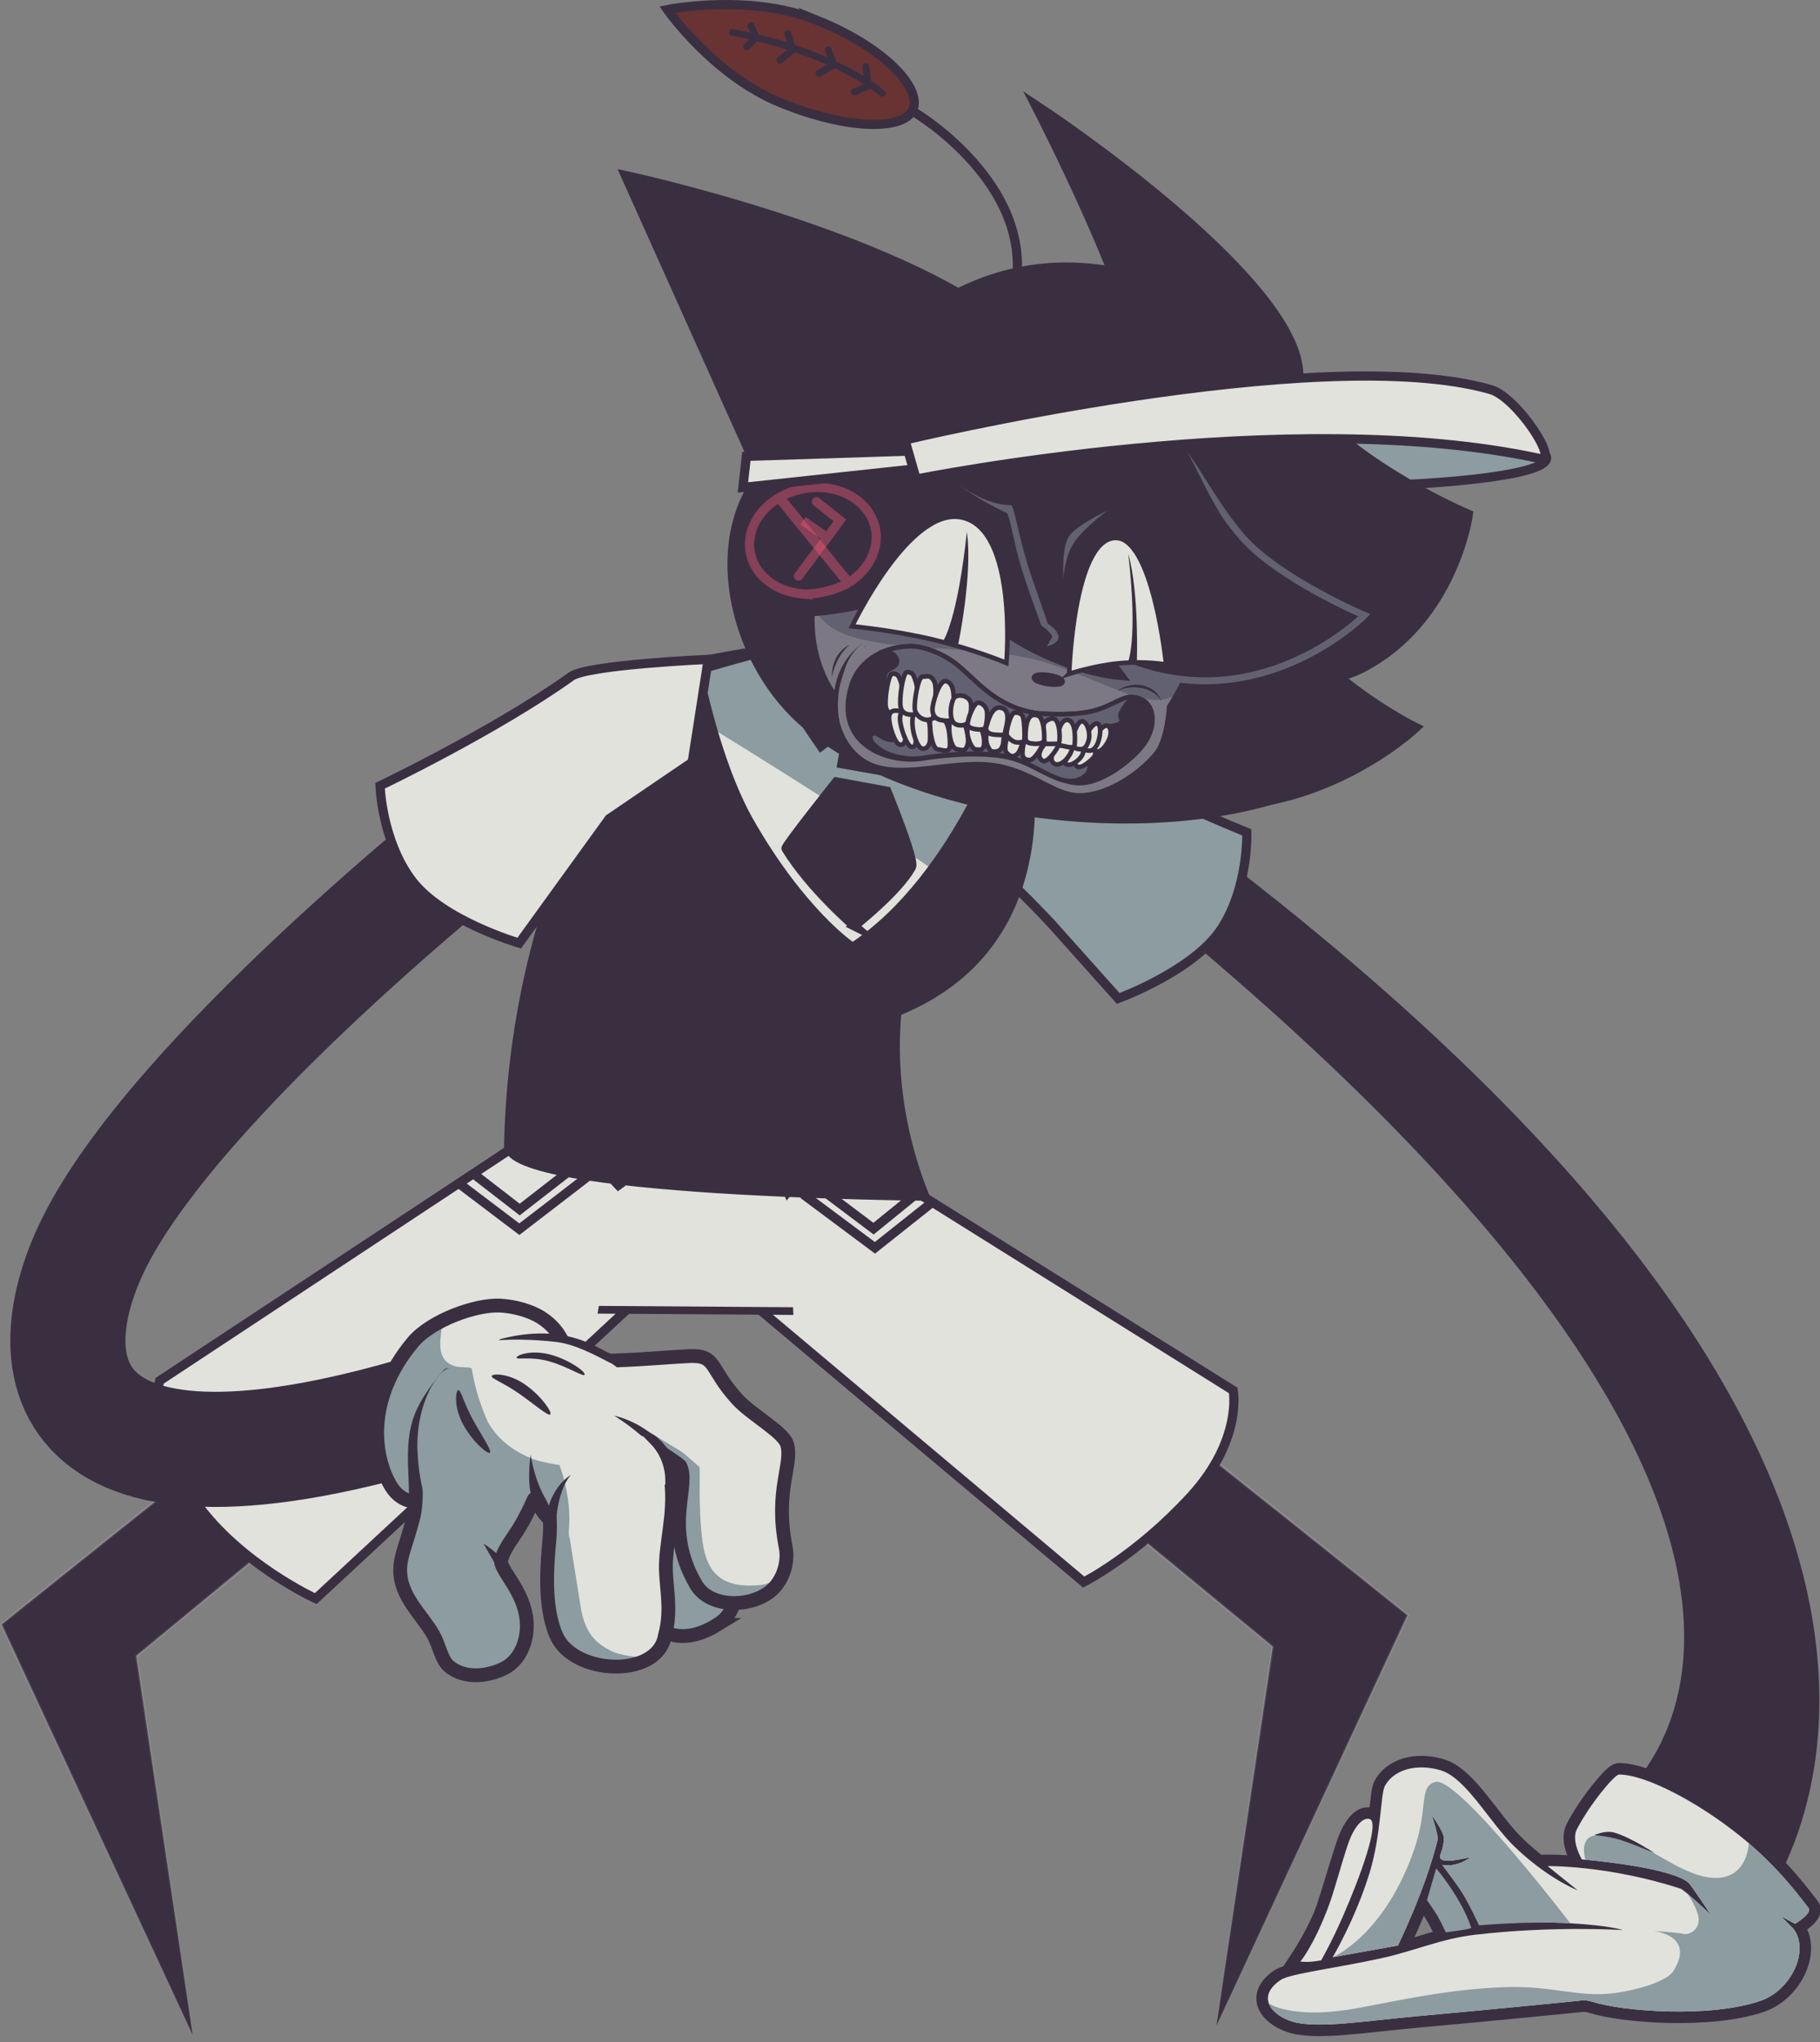 <svg version="1.1" xmlns="http://www.w3.org/2000/svg" xmlns:xlink="http://www.w3.org/1999/xlink" width="395.192" height="443.46" viewBox="0,0,395.192,443.46"><rect x="0" y="0" width="395.192" height="443.46" fill="#808080" stroke="none"/><defs><linearGradient x1="172.84" y1="262.995" x2="172.84" y2="449.951" gradientUnits="userSpaceOnUse" id="color-1"><stop offset="0" stop-color="#ffffff" stop-opacity="0.26"/><stop offset="1" stop-color="#ffffff" stop-opacity="0"/></linearGradient><linearGradient x1="273.576" y1="260.995" x2="273.576" y2="447.951" gradientUnits="userSpaceOnUse" id="color-2"><stop offset="0" stop-color="#ffffff" stop-opacity="0.26"/><stop offset="1" stop-color="#ffffff" stop-opacity="0"/></linearGradient></defs><g transform="translate(-70.223,-4.656)"><g data-paper-data="{&quot;isPaintingLayer&quot;:true}" fill-rule="nonzero" stroke-linejoin="miter" stroke-miterlimit="10" stroke-dasharray="" stroke-dashoffset="0" style="mix-blend-mode: normal"><g><path d="M423.97,400.306c0,0 76.781,-54.538 -94.157,-197.315c-13.865,-6.615 -4.639,-13.109 2.137,-8.267c185.613,142.046 114.818,223.051 114.818,223.051z" data-paper-data="{&quot;index&quot;:null}" fill="#3a2f41" stroke="#3a2f41" stroke-width="10.5" stroke-linecap="butt"/><g><path d="M384.159,424.252c0,0 -1.047,-2.262 -1.753,-3.472c-0.772,-1.323 -2.696,-4.245 -2.696,-4.245l3.268,-5.447c0,0 4.454,5.484 6.718,12.165c0.101,0.298 -5.538,0.999 -5.538,0.999z" fill="none" stroke="#3a2f41" stroke-width="5" stroke-linecap="butt"/><path d="M411.182,422.276c-8.902,-0.523 -19.808,0.208 -19.808,0.208c0,0 -2.173,-4.476 -3.515,-6.642c-1.32,-2.131 -4.474,-6.25 -4.474,-6.25c0,0 2.814,0.728 5.992,-1.543c0.543,-0.388 -5.471,1.51 -6.355,0.182c-0.294,-0.442 0.102,-1.164 0.324,-1.928c0.267,-0.918 0.404,-1.896 0.403,-2.521c-0.004,-1.553 -3.583,-6.35 -2.542,-4.63c0.15,0.247 1.366,4.235 1.18,4.993c-2.666,10.862 -8.625,22.969 -8.625,22.969l-14.163,2.542c0,0 4.854,-8.16 7.963,-18.168c2.587,-8.325 2.408,-17.33 3.385,-19.055c2.333,-4.119 7.867,-4.72 12.26,-3.316c5.393,1.724 10.599,11.374 15.701,16.349c7.235,7.054 13.891,9.663 13.891,9.663l-6.537,-5.266c0,0 13.168,-0.214 28.87,4.903c0.864,0.281 6.537,5.629 6.537,5.629c0,0 -4.248,-6.464 -4.86,-6.972c-4.19,-3.482 -23.102,-5.011 -23.102,-5.011c0,0 -2.394,-4.006 -1.089,-6.537c2.794,-5.42 8.173,-11.898 9.17,-11.893c5.969,0.028 17.363,6.207 26.072,13.18c8.902,7.128 13.926,14.43 15.055,15.781c0.94,1.125 -2.905,3.45 -2.905,3.45l-3.087,-1.634c0,0 2.569,2.523 2.724,2.724c3.563,4.631 -0.405,13.359 -7.255,15.674c-11.081,3.746 -30.006,2.249 -36.489,0.146c-1.449,-0.47 -2.739,-0.205 -2.739,-0.205c0,0 -17.555,1.773 -35.07,3.343c-10.982,0.984 -21.592,2.77 -27.043,1.249c-4.405,-1.229 -8.394,-5.308 -2.709,-9.131c1.997,-1.343 11.994,-2.525 22.029,-4.735c6.875,-1.514 12.804,-4.186 20.026,-5.038c17.1,-2.017 32.209,-1.031 32.209,-1.031c0,0 -2.521,-0.956 -11.423,-1.479z" fill="none" stroke="#3a2f41" stroke-width="5" stroke-linecap="round"/><path d="M358.609,418.838c1.251,-3.771 2.946,-9.757 4.315,-13.735c1.351,-3.926 3.262,-5.907 4.711,-5.453c2.274,0.711 -2.069,12.571 -5.904,21.334c-2.287,5.227 -4.627,9.352 -4.627,9.352c0,0 -1.701,0.273 -2.459,0.318c-0.755,0.045 -2.08,-0.046 -2.08,-0.046c0,0 4.272,-6.428 6.044,-11.77z" fill="none" stroke="#3a2f41" stroke-width="5" stroke-linecap="round"/><path d="M411.182,422.276c-8.902,-0.523 -19.808,0.208 -19.808,0.208c0,0 -2.173,-4.476 -3.515,-6.642c-1.32,-2.131 -4.474,-6.25 -4.474,-6.25c0,0 2.814,0.728 5.992,-1.543c0.543,-0.388 -5.471,1.51 -6.355,0.182c-0.294,-0.442 0.102,-1.164 0.324,-1.928c0.267,-0.918 0.404,-1.896 0.403,-2.521c-0.004,-1.553 -3.583,-6.35 -2.542,-4.63c0.15,0.247 1.366,4.235 1.18,4.993c-2.666,10.862 -8.625,22.969 -8.625,22.969l-14.163,2.542c0,0 4.854,-8.16 7.963,-18.168c2.587,-8.325 2.408,-17.33 3.385,-19.055c2.333,-4.119 7.867,-4.72 12.26,-3.316c5.393,1.724 10.599,11.374 15.701,16.349c7.235,7.054 13.891,9.663 13.891,9.663l-6.537,-5.266c0,0 13.168,-0.214 28.87,4.903c0.864,0.281 6.537,5.629 6.537,5.629c0,0 -4.248,-6.464 -4.86,-6.972c-4.19,-3.482 -23.102,-5.011 -23.102,-5.011c0,0 -2.394,-4.006 -1.089,-6.537c2.794,-5.42 8.173,-11.898 9.17,-11.893c5.969,0.028 17.363,6.207 26.072,13.18c8.902,7.128 13.926,14.43 15.055,15.781c0.94,1.125 -2.905,3.45 -2.905,3.45l-3.087,-1.634c0,0 2.569,2.523 2.724,2.724c3.563,4.631 -0.405,13.359 -7.255,15.674c-11.081,3.746 -30.006,2.249 -36.489,0.146c-1.449,-0.47 -2.739,-0.205 -2.739,-0.205c0,0 -17.555,1.773 -35.07,3.343c-10.982,0.984 -21.592,2.77 -27.043,1.249c-4.405,-1.229 -8.394,-5.308 -2.709,-9.131c1.997,-1.343 11.994,-2.525 22.029,-4.735c6.875,-1.514 12.804,-4.186 20.026,-5.038c17.1,-2.017 32.209,-1.031 32.209,-1.031c0,0 -2.521,-0.956 -11.423,-1.479z" fill="#e1e2db" stroke="none" stroke-width="0.5" stroke-linecap="round"/><path d="M352.565,430.607c0,0 2.807,-3.246 6.044,-11.77c1.41,-3.714 2.946,-9.757 4.315,-13.735c1.351,-3.926 3.262,-5.907 4.711,-5.453c2.274,0.711 -2.069,12.571 -5.904,21.334c-2.287,5.227 -4.627,9.352 -4.627,9.352c0,0 -1.701,0.273 -2.459,0.318c-0.755,0.045 -2.08,-0.046 -2.08,-0.046z" fill="#e1e2db" stroke="none" stroke-width="0.5" stroke-linecap="round"/><path d="M384.159,424.252c0,0 -1.047,-2.262 -1.753,-3.472c-0.772,-1.323 -2.334,-3.522 -2.334,-3.522l2.002,-6.894c0,0 5.358,6.207 7.623,12.889c0.101,0.298 -5.538,0.999 -5.538,0.999z" fill="#8c9ca0" stroke="none" stroke-width="0.5" stroke-linecap="butt"/><path d="M411.182,422.276c-8.902,-0.523 -19.808,0.458 -19.808,0.458c0,0 -2.173,-4.726 -3.515,-6.892c-1.32,-2.131 -4.474,-6.25 -4.474,-6.25c0,0 2.814,0.728 5.992,-1.543c0.543,-0.388 -5.471,1.51 -6.355,0.182c-0.294,-0.442 0.102,-1.164 0.324,-1.928c0.267,-0.918 0.404,-1.896 0.403,-2.521c-0.004,-1.553 -3.583,-6.35 -2.542,-4.63c0.15,0.247 1.366,4.235 1.18,4.993c-2.666,10.862 -8.625,22.969 -8.625,22.969l-14.163,2.542c0,0 11.214,-4.685 17.673,-23.336c3.205,-9.254 0.904,-13.696 4.635,-14.729c4.804,-1.33 29.275,30.686 29.275,30.686z" fill="#8c9ca0" stroke="none" stroke-width="0.5" stroke-linecap="round"/><path d="M449.943,404.891c7.606,6.541 11.935,12.811 12.972,14.052c0.94,1.125 -2.905,3.45 -2.905,3.45l-3.087,-1.634c0,0 2.569,2.523 2.724,2.724c3.563,4.631 -0.405,13.359 -7.255,15.674c-11.081,3.746 -30.006,2.249 -36.489,0.146c-1.449,-0.47 -2.739,-0.205 -2.739,-0.205c0,0 -17.555,1.773 -35.07,3.343c-10.982,0.984 -21.592,2.77 -27.043,1.249c-2.372,-0.662 -4.624,-2.151 -5.309,-3.981c0,0 4.737,3.294 17.393,1.313c6.87,-1.075 20.003,-4.388 33.638,-4.867c11.619,-0.409 16.673,2.707 25.806,1.019c5.717,-1.056 9.956,-2.822 11.038,-4.565c4.816,-7.759 -4.328,-8.649 -4.328,-8.649c0,0 4.962,0.276 6.639,0.661c0.885,0.203 3.212,-0.792 3.162,-3.145c-0.044,-2.107 -2.425,-5.589 -2.425,-5.589c1.968,1.646 5.006,4.51 5.006,4.51c0,0 -4.248,-6.464 -4.86,-6.972c-3.685,-3.062 -18.756,-4.614 -22.337,-4.944c0,0 -1.167,-3.719 1.042,-4.933c2.039,-1.121 7.378,0.215 9.369,1.121c5.213,2.373 11.662,7.477 17.372,7.757c7.549,0.37 7.687,-7.533 7.687,-7.533z" fill="#8c9ca0" stroke="none" stroke-width="0.5" stroke-linecap="round"/><path d="M420.825,402.611c3.678,1.107 8.647,4.426 8.647,4.426c0,0 -5.445,-2.323 -7.735,-2.952c-3.217,-0.884 -5.338,-0.929 -5.338,-0.929c0,0 2.378,-1.161 4.426,-0.545z" fill="#3a2f41" stroke="none" stroke-width="0.5" stroke-linecap="round"/></g></g><path d="M112.039,446.451l-41.507,-89.073c0,0 78.184,-62.996 96.669,-75.827c10.207,-7.085 25.35,6.074 28.683,3.634l-96.052,79.037z" data-paper-data="{&quot;index&quot;:null}" fill="#3a2f41" stroke="url(#color-1)" stroke-width="0.5" stroke-linecap="butt"/><path d="M269.186,164.576c0,0 25.075,-2.484 28.773,-0.184c17.089,10.626 42.992,21.002 42.992,21.002c0,0 0.434,11.906 -5.566,21.008c-6,9.102 -22.358,15.059 -22.358,15.059c0,0 -7.644,-8.541 -13.547,-15.158c-6.124,-6.865 -18.253,-18.119 -18.253,-18.119l-11.556,-23.072" data-paper-data="{&quot;index&quot;:null}" fill="#8c9ca0" stroke="#3a2f41" stroke-width="2" stroke-linecap="round"/><path d="M346.584,362.223l-96.052,-79.037c3.333,2.44 18.476,-10.719 28.683,-3.634c18.485,12.831 96.669,75.827 96.669,75.827l-41.507,89.073z" data-paper-data="{&quot;index&quot;:null}" fill="#3a2f41" stroke="url(#color-2)" stroke-width="0.5" stroke-linecap="butt"/><g data-paper-data="{&quot;index&quot;:null}" stroke="#3a2f41" stroke-width="2"><path d="M328.748,329.644c-11.855,12.886 -23.212,18.542 -23.212,18.542l-79.755,-67.05l25.394,-28.869l86.827,54.315c0,0 2.082,10.739 -9.255,23.063z" data-paper-data="{&quot;index&quot;:null}" fill="#e1e2db" stroke-linecap="butt"/><path d="M271.937,266.292l-11.733,9.318l-15.315,-11.424" fill="none" stroke-linecap="round"/><path d="M268.712,264.289l-8.815,7.162l-11.16,-8.402" fill="none" stroke-linecap="round"/></g><g data-paper-data="{&quot;index&quot;:null}" stroke="#3a2f41" stroke-width="2"><path d="M112.914,331.09c-10.975,-15.271 -8.04,-26.596 -8.04,-26.596l86.107,-56.857l27.937,29.698l-80.131,74.449c0,0 -16.371,-7.474 -25.873,-20.694z" data-paper-data="{&quot;index&quot;:null}" fill="#e1e2db" stroke-linecap="butt"/><path d="M198.172,259.887l-15.18,11.679l-12.675,-9.595" fill="none" stroke-linecap="round"/><path d="M194.127,258.709l-11.058,8.59l-9.533,-7.375" fill="none" stroke-linecap="round"/></g><g data-paper-data="{&quot;index&quot;:null}" stroke-linecap="butt"><path d="M201.157,288.904l3.441,-21.023l35.959,3.119l0.893,18.18z" fill="#8c9ca0" stroke="#3a2f41" stroke-width="2"/><path d="M201.001,286.476l3.441,-21.023l15.932,-11.622l13.849,-0.901l6.178,15.642l0.893,18.18z" fill="#e1e2db" stroke="#e1e2db" stroke-width="3.5"/></g><g data-paper-data="{&quot;index&quot;:null}"><g><g fill="none" stroke="none" stroke-width="1" stroke-linecap="butt" font-family="sans-serif" font-weight="normal" font-size="12" text-anchor="start"><g><g><g/></g></g><g><g><g/></g></g></g><g fill="none" stroke="none" stroke-width="1" stroke-linecap="butt" font-family="sans-serif" font-weight="normal" font-size="12" text-anchor="start"><g><g><g/></g></g><g><g><g/></g></g></g><path d="M292.269,164.171c0,0 11.921,44.4 -27.292,60.151c-2.177,22.466 6.169,39.925 6.02,40.064c0,0 -90.542,-0.762 -90.329,-10.929c1.334,-63.512 34.102,-103.573 34.102,-103.573c0,0 29.773,-7.017 40.749,-5.022c12.043,2.188 37.355,18.017 37.355,18.017" fill="#3a2f41" stroke="#3a2f41" stroke-width="2" stroke-linecap="round"/><g fill="none" stroke="none" stroke-width="1" stroke-linecap="butt" font-family="sans-serif" font-weight="normal" font-size="12" text-anchor="start"><g/></g></g><path d="M255.433,210.326c-0.294,0.144 -11.456,-7.824 -22.47,-27.163c-7.505,-13.179 -11.174,-33.017 -11.174,-33.017c0,0 9.969,-3.013 15.417,-4.228c6.272,-1.399 24.237,-3.171 24.237,-3.171l28.155,18.11c0,0 -11.071,34.141 -34.164,49.469z" fill="#e1e2db" stroke="none" stroke-width="0" stroke-linecap="butt"/><path d="M289.597,160.857c0,0 -5.538,17.079 -16.951,32.501c-5.85,-4.036 -11.605,-7.709 -18.534,-12.139c-10.714,-6.851 -20.034,-12.761 -29.224,-18.362c-2.074,-7.17 -3.099,-12.711 -3.099,-12.711c0,0 9.969,-3.013 15.417,-4.228c6.272,-1.399 24.237,-3.171 24.237,-3.171l28.155,18.11z" fill="#8c9ca0" stroke="none" stroke-width="0" stroke-linecap="butt"/><path d="M255.718,205.716c0,0 -9.504,-8.138 -14.825,-16.814c-0.241,-0.401 10.936,-14.459 10.936,-14.459l10.965,2.016c0,0 0.902,2.199 1.971,4.992c1.719,4.493 3.869,10.525 3.392,11.421c-2.808,5.269 -12.439,12.844 -12.439,12.844z" fill="#3a2f41" stroke="#3a2f41" stroke-width="2" stroke-linecap="butt"/><path d="M255.433,210.326c-0.294,0.144 -11.456,-7.824 -22.47,-27.163c-7.505,-13.179 -11.174,-33.017 -11.174,-33.017c0,0 9.969,-3.013 15.417,-4.228c6.272,-1.399 24.237,-3.171 24.237,-3.171l28.155,18.11c0,0 -11.071,34.141 -34.164,49.469z" fill="none" stroke="#3a2f41" stroke-width="2" stroke-linecap="butt"/><path d="M253.043,170.499l2.106,-11.916l10.067,1.779l-2.106,11.916z" fill="#3a2f41" stroke="#3a2f41" stroke-width="2" stroke-linecap="butt"/><g><path d="M269.266,167.757l-8.123,-12.196c0,0 10.06,-6.694 14.268,-8.802c0.921,-0.462 1.163,0.089 1.367,0.212c0.456,0.552 2.789,6.951 2.146,7.237z" data-paper-data="{&quot;index&quot;:null}" fill="#8c9ca0" stroke="#3a2f41" stroke-width="4.5" stroke-linecap="round"/><path d="M248.771,164.894c0,0 -9.681,-13.994 -10.118,-17.784c0.392,-1.759 4.248,-8.947 5.011,-6.562c1.079,0.831 21.361,-0.049 25.752,3.773c3.69,3.212 -8.316,11.288 -8.316,11.288z" fill="#3a2f41" stroke="#3a2f41" stroke-width="4.5" stroke-linecap="round"/><path d="M241.202,146.968c0.346,-1.702 1.378,-5.843 2.102,-6.066c1.438,-0.964 14.36,-4.517 17.366,-4.474c1.902,0.027 14.008,9.279 14.586,10.165c1.122,0.841 1.533,6.016 1.424,6.629" fill="none" stroke="#3a2f41" stroke-width="6.5" stroke-linecap="butt"/><g><path d="M269.303,167.552l-7.954,-11.954c0,0 10.06,-6.694 14.268,-8.802c0.921,-0.462 1.163,0.089 1.367,0.212c0.456,0.552 2.789,6.951 2.146,7.237z" data-paper-data="{&quot;index&quot;:null}" fill="#8c9ca0" stroke="#12161a" stroke-width="0" stroke-linecap="round"/><path d="M248.771,164.894c0,0 -9.681,-13.994 -10.118,-17.784c0.392,-1.759 4.248,-8.947 5.011,-6.562c1.986,1.529 17.435,15.061 17.435,15.061z" fill="#8c9ca0" stroke="#12161a" stroke-width="0" stroke-linecap="round"/><path d="M241.202,146.968c0.346,-1.702 1.378,-5.843 2.102,-6.066c1.438,-0.964 14.36,-4.517 17.366,-4.474c1.902,0.027 14.008,9.279 14.586,10.165c1.122,0.841 1.533,6.016 1.424,6.629" fill="none" stroke="#8c9ca0" stroke-width="2" stroke-linecap="butt"/></g></g></g><path d="M166.805,309.892c-86.493,27.144 -90.074,-9.793 -74.941,-37.653c20.545,-37.824 88.111,-90.469 88.111,-90.469" fill="none" stroke="#3a2f41" stroke-width="25" stroke-linecap="round"/><path d="M220.528,170.174l-18.035,12.269l-19.531,27.008c0,0 -16.711,-4.879 -23.291,-13.571c-6.58,-8.692 -6.923,-20.601 -6.923,-20.601c0,0 25.172,-12.041 41.533,-23.757c3.541,-2.536 29.724,-3.69 29.724,-3.69z" data-paper-data="{&quot;index&quot;:null}" fill="#e1e2db" stroke="#3a2f41" stroke-width="2" stroke-linecap="round"/><g><g><path d="M225.898,357.494c-16.388,10.044 -23.31,-13.481 -21.204,-28.314c0.708,-4.986 -17.353,-6.316 -17.454,-14.374c-0.101,-8.058 -0.091,-7.724 4.945,-7.787c1.26,-0.016 6.52,1.463 11.797,0.578c4.078,-0.684 6.391,-0.576 9.173,-0.418c1.85,0.105 5.488,1.142 7.163,4.774c2.05,4.445 2.115,12.125 4.17,18.654c3.534,11.227 9.378,22.003 1.41,26.887z" fill="#8c9ca0" stroke="#3a2f41" stroke-width="3" stroke-linecap="butt"/><g><path d="M238.493,346.45c0.075,6.026 -8.288,5.867 -12.25,5.916c-3.961,0.05 -7.741,-6.138 -7.816,-12.164c-0.047,-3.719 0.124,-9.032 0.89,-14.158c0.252,-1.684 -13.083,-11.261 -12.68,-12.794c0.358,-1.363 14.421,5.216 15.135,5.207c3.961,-0.05 16.645,21.968 16.72,27.994z" fill="#8c9ca0" stroke="none" stroke-width="0" stroke-linecap="butt"/><path d="M225.566,301.465c0.012,0.077 1.307,3.755 4.944,7.427c4.167,4.206 10.727,8.623 10.358,11.328c-0.264,1.93 -3.259,8.658 0.113,21.462c0.82,3.115 -2.081,6.793 -5.47,7.137c-7.736,0.786 -11.751,-1.785 -12.751,-9.497c-1.058,-8.165 -0.345,-16.285 -0.711,-16.166c-3.119,-2.693 -6.308,-5.685 -8.485,-6.48c-7.03,-2.568 -13.049,-5.706 -9.363,-4.313c12.755,4.82 12.239,17.217 11.398,23.834c-1.422,11.193 1.598,18.048 -1.787,25.549c-1.983,4.393 -5.598,2.963 -7.805,4.394c-2.142,1.389 -8.262,-3.984 -11.18,-11.419c-2.264,-5.77 -2.3,-12.64 -3.152,-17.774c-0.749,-4.514 -2.421,-7.681 -2.761,-7.627c-3.799,0.603 -27.809,-21.918 -28.563,-26.666c-0.754,-4.748 9.045,-13.359 12.844,-13.963c0.725,-0.115 5.188,-1.13 8.172,0.556c1.427,0.806 4.094,0.204 5.558,1.243c3.476,2.466 6.051,6.812 11.508,8.123c12.639,3.037 26.752,0.469 27.13,2.85z" fill="#e1e2db" stroke="none" stroke-width="NaN" stroke-linecap="butt"/><path d="M160.702,332.385c-1.744,-3.081 -3.807,-1.965 -5.525,-5.075c-2.049,-3.708 -3.013,-6.837 -2.898,-11.204c0.056,-2.119 1.171,-4.045 1.331,-6.05c0.691,-2.217 0.658,-4.56 1.368,-6.775c0.855,-2.669 3.453,-4.787 5.055,-7.003c1.5,-1.535 2.869,-3.042 4.471,-4.528l0.056,-0.094c0,0 0.284,-0.391 0.681,-0.148c0.004,-0.099 0.008,-0.198 0.01,-0.296c0,0 0.021,-0.522 0.543,-0.501c0.522,0.021 0.501,0.543 0.501,0.543c-0.175,3.402 -1.78,8.129 2.095,9.852c1.033,0.474 2.075,0.369 3.234,0.471l0.569,0.05c0.168,-0.006 0.283,0.056 0.361,0.136c0.085,0.072 0.156,0.182 0.161,0.35c0.677,4.236 1.803,7.475 3.437,11.335c2.167,3.624 4.879,5.849 8.831,7.638c2.415,1.115 6.728,1.692 6.728,1.692c0,0 0.658,1.857 0.903,2.831c1.04,4.141 1.487,7.456 1.104,11.745c0.018,0.313 0.04,0.628 0.064,0.945c0.115,0.128 0.14,0.292 0.14,0.292c0.788,4.962 1.576,9.924 2.364,14.886c0.83,5.223 2.802,7.99 7.37,10.007c2.793,0.88 5.55,1.19 8.415,0.844c0.099,-0.055 0.201,-0.106 0.305,-0.153c0.028,-0.155 0.124,-0.354 0.428,-0.402c0.516,-0.082 0.598,0.434 0.598,0.434c0,0 -2.437,1.028 -3.961,1.765c-2.913,1.409 -9.41,1.213 -12.253,-0.086c-4.61,-2.117 -5.773,-4.097 -7.53,-8.84c-0.822,-5.06 0.043,-10.608 0.492,-15.758c0.025,-0.281 0.935,-3.53 0.181,-5.577c-1.049,-2.847 -3.58,-4.727 -3.546,-5.117c-1.531,3.268 -6.846,9.367 -7.161,13.028c-0.114,2.689 4.664,9.115 4.821,11.783c0.144,2.444 0.069,-0.397 0.454,2.032c0.718,4.519 -5.686,12.081 -8.527,10.776l-0.741,-0.01c-1.273,0.158 -4.766,0.205 -6.909,-1.219c-2.544,-1.691 -3.705,-5.009 -4.317,-6.407c-1.958,-5.281 -7.528,-9.042 -7.618,-14.537z" fill="#8c9ca0" stroke="none" stroke-width="0.5" stroke-linecap="butt"/><path d="M179.533,296.803c15.264,-3.876 21.438,3.774 23.548,3.293c8.332,-0.292 11.741,-0.735 16.75,-0.968c6.101,-0.284 4.273,2.594 10.526,9.421c3.007,3.283 9.936,7.048 10.753,9.676c1.351,4.349 -2.743,9.972 -0.277,22.418c0.684,3.451 -0.751,7.865 -3.925,9.995c-4.857,3.261 -12.778,2.809 -15.51,-1.831c-7.377,-12.527 -1.104,-21.713 -3.552,-25.978c-0.342,-0.389 -17.926,-11.989 -17.926,-11.989" fill="none" stroke="#3a2f41" stroke-width="3" stroke-linecap="round"/><path d="M202.054,311.567c4.084,2.422 12.02,5.766 13.432,11.95c1.698,7.724 -0.295,13.88 -0.645,20.141c-0.282,5.038 1.459,10.133 -0.266,16.258c-1.623,9.245 -19.815,8.479 -23.563,-0.126c-2.835,-6.508 -1.945,-15.665 -1.486,-20.803c0.212,-2.378 0.09,-4.383 0.09,-4.383c0,0 -2.21,-1.784 -2.957,-4.797" fill="none" stroke="#3a2f41" stroke-width="3" stroke-linecap="round"/><path d="M186.128,330.214c0,0 -1.188,2.884 -2.978,5.904c-1.444,2.437 -3.472,4.767 -4.091,7.251c-0.49,1.967 4.405,6.103 5.395,12.219c0.771,4.763 -1.162,9.556 -4.749,11.332c-3.717,1.841 -8.654,2.311 -11.944,-0.407c-1.682,-1.389 -2.153,-4.572 -3.427,-6.842c-2.47,-4.403 -7.287,-8.302 -7.218,-14.203c0.034,-2.948 1.236,-5.146 2.818,-11.149c1.716,-6.511 -1.246,-14.873 1.878,-22.364c1.786,-4.284 5.814,-8.729 5.814,-8.729" fill="none" stroke="#3a2f41" stroke-width="3" stroke-linecap="round"/><path d="M160.39,330.71c0,0 -3.142,0.177 -5.281,-3.355c-3.628,-5.992 -5.799,-18.585 4.756,-31.236c3.94,-4.722 13.724,-8.284 19.099,-7.96c3.222,0.195 6.563,1.235 8.608,2.503c3.682,2.284 4.763,5.288 4.763,5.288" fill="none" stroke="#3a2f41" stroke-width="3" stroke-linecap="round"/><path d="M211.243,315.658c-0.257,-0.171 -0.512,-0.344 -0.766,-0.519c-3.59,-2.479 -6.874,-3.052 -6.874,-3.052c0,0 2.604,1.514 5.893,4.339c0.225,0.038 0.429,0.148 0.583,0.31l1.413,1.445l-0.011,0.011c0.035,0.032 0.07,0.064 0.104,0.098c1.006,0.979 3.219,3.888 3.098,8.237c0.201,1.557 -1.241,-0.856 -1.084,0.362l-0.02,0.064l0.023,-0l0.008,1.166c0.012,0.515 -0.358,0.972 -0.881,1.055c-0.412,0.065 -0.806,-0.119 -1.027,-0.442l-1.203,-1.681l0.269,-0.192c-2.058,-2.762 -2.646,-5.65 -4.721,-8.899c-0.861,-1.348 -3.484,-3.951 -3.233,-2.371c0.028,0.175 0.01,0.347 -0.044,0.504c0.016,0.05 0.028,0.102 0.037,0.155c0.09,0.57 -0.298,1.105 -0.868,1.196c-0.412,0.065 -0.806,-0.119 -1.027,-0.442l-1.203,-1.681l0.01,-0.007l-0.032,-0.024c-0.667,-1.09 -1.482,-2.022 -1.979,-3.051c-0.197,-0.245 -0.401,-0.503 -0.615,-0.776l-1.277,-1.63c-0.113,-0.138 -0.191,-0.307 -0.221,-0.495c-0.064,-0.406 0.114,-0.794 0.428,-1.017c-0.01,-0.036 -0.018,-0.074 -0.024,-0.112c-0.078,-0.491 0.2,-0.956 0.642,-1.134c-0.207,-0.157 -0.356,-0.391 -0.4,-0.668c-0.09,-0.57 0.298,-1.105 0.868,-1.196c0.152,-0.024 0.302,-0.014 0.442,0.025l1.223,0.309c1.3,0.183 2.66,-0.204 3.938,0.099c1.621,0.384 3.402,1.779 4.806,3.239l0.37,0.199l0.03,-0.049l1.021,0.616c0.258,0.153 0.448,0.415 0.498,0.734c0.058,0.365 -0.081,0.716 -0.338,0.945c4.411,2.659 8.746,5.786 13.063,8.5l-0.564,1.943c0,0 -0.77,0.122 -1.085,-0.509z" fill="#e1e2db" stroke="none" stroke-width="0.5" stroke-linecap="butt"/><path d="M204.137,302.796c-0.614,0.845 -1.459,0.232 -1.459,0.232l-0.459,-0.349c-3.621,-1.846 -7.454,-3.974 -11.541,-4.438c-4.139,-0.469 -8.512,0.235 -12.552,0.887c0,0 -1.032,0.164 -1.196,-0.868c-0.164,-1.032 -0.72,-2.32 -0.72,-2.32c4.269,-0.666 10.29,-0.401 14.663,0.099c4.304,0.492 8.482,2.836 12.294,4.779l0.737,0.519c0,0 0.845,0.614 0.232,1.459z" fill="#e1e2db" stroke="none" stroke-width="0.5" stroke-linecap="butt"/><path d="M169.902,319.933c0.093,7.465 -1.848,13.542 -4.337,13.573c-2.488,0.031 -4.28,-6.005 -4.675,-13.461c-0.562,-10.607 4.649,-18.339 7.138,-18.37c2.488,-0.031 1.78,10.792 1.873,18.257z" fill="#8c9ca0" stroke="none" stroke-width="0" stroke-linecap="butt"/><path d="M188.948,333.386c0,0 0.813,-5.671 5.249,-8.465c-1.747,1.928 -2.651,5.407 -2.979,7.753c-0.406,2.911 -0.283,4.792 -0.283,4.792" data-paper-data="{&quot;index&quot;:null}" fill="#3a2f41" stroke="none" stroke-width="0" stroke-linecap="round"/><path d="M179.827,347.866c-1.226,-2.123 -4.615,-8.01 -4.615,-8.01c0,0 3.418,1.981 5.444,5.084" data-paper-data="{&quot;index&quot;:null}" fill="#3a2f41" stroke="none" stroke-width="0" stroke-linecap="round"/><path d="M184.291,332.54c0,0 1.273,-3.071 1.135,-3.771c-0.708,-3.585 0.027,-8.206 0.027,-8.206c0,0 0.706,5.421 3.4,9.859c1.177,2.693 1.671,2.379 1.671,2.379" data-paper-data="{&quot;index&quot;:null}" fill="#3a2f41" stroke="none" stroke-width="0" stroke-linecap="round"/></g></g><path d="M172.882,312.877c2.024,3.688 4.275,6.918 3.703,7.232c-0.571,0.314 -3.748,-2.408 -5.772,-6.096c-2.024,-3.688 -1.703,-7.165 -1.131,-7.479c0.571,-0.314 1.176,2.655 3.2,6.343z" fill="#3a2f41" stroke="none" stroke-width="NaN" stroke-linecap="butt"/><path d="M182.407,299.412c0.179,-0.627 3.499,-1.71 7.544,-0.553c4.045,1.157 7.402,3.653 7.223,4.279c-0.179,0.627 -3.624,-1.714 -7.669,-2.871c-4.045,-1.157 -7.277,-0.229 -7.098,-0.856z" data-paper-data="{&quot;index&quot;:null}" fill="#3a2f41" stroke="none" stroke-width="NaN" stroke-linecap="butt"/><path d="M177.009,303.392c0.375,-0.533 3.867,-0.464 7.306,1.959c3.439,2.423 5.79,5.884 5.414,6.417c-0.375,0.533 -3.335,-2.064 -6.774,-4.487c-3.439,-2.423 -6.322,-3.355 -5.946,-3.888z" data-paper-data="{&quot;index&quot;:null}" fill="#3a2f41" stroke="none" stroke-width="NaN" stroke-linecap="butt"/></g><g><g><path d="M363.915,94.25c18.709,0 42.125,5.802 42.125,9.875c0,4.073 -26.916,6.125 -45.625,6.125c-18.709,0 -24.125,0.948 -24.125,-3.125c0,-4.073 8.916,-12.875 27.625,-12.875z" fill="#8c9ca0" stroke="#3a2f41" stroke-width="2" stroke-linecap="butt"/><path d="M350.931,100.739c0,0 -35.779,-15.818 -33.939,-17.286c1.963,-10.024 -21.298,-55.304 -21.298,-55.304c0,0 60.593,39.936 56.042,60.281c-2.172,9.708 -0.804,12.309 -0.804,12.309z" fill="#3a2f41" stroke="#3a2f41" stroke-width="2.5" stroke-linecap="butt"/><g stroke-linecap="butt"><path d="M264.537,104.454c3.581,-5.718 11.812,-13.108 23.019,-14.571c14.347,-1.873 35.875,-1.93 43.546,2.874c6.865,4.299 7.653,23.365 15.172,40.941c7.445,17.404 30.946,29.006 30.946,29.006c0,0 -37.324,35.045 -80.468,3.599c-13.535,-8.758 -34.183,-58.707 -32.215,-61.85z" fill="#3a2f41" stroke="#3a2f41" stroke-width="2.5"/><path d="M237.9,105.228c11.49,-11.307 46.271,-24.56 53.153,-17.566c1.252,1.273 34.35,36.045 39.692,61.046c1.734,8.113 39.769,15.404 36.98,18.201c-26.242,24.028 -98.894,18.465 -124.804,-7.457c-14.388,-14.394 -19.105,-40.365 -5.022,-54.224z" data-paper-data="{&quot;index&quot;:null}" fill="#3a2f41" stroke="#3a2f41" stroke-width="2.5"/><path d="M244.906,83.794c14.382,-7.284 49.044,-9.848 53.477,-1.094c1.069,2.11 -20.442,58.339 -34.753,65.758c-9.185,4.761 -9.895,16.653 -18.743,11.763z" data-paper-data="{&quot;index&quot;:null}" fill="#3a2f41" stroke="#3a2f41" stroke-width="2.5"/><path d="M273.687,101.079c1.787,-6.506 -12.453,-23.949 -2.139,-28.571c28.453,-19.167 53.808,-4.158 62.535,-1.76c7.811,2.145 7.045,6.68 19.297,21.354c12.133,14.531 35.397,24.388 35.397,24.388c0,0 -3.122,22.654 -22.724,32.923c-9.88,5.176 -31.033,5.342 -43.737,1.65c-15.48,-4.499 -49.611,-46.408 -48.629,-49.983z" fill="#3a2f41" stroke="#3a2f41" stroke-width="2.5"/><g data-paper-data="{&quot;index&quot;:null}"><path d="M329.476,148.109c-0.773,3.675 -4.458,10.691 -4.458,10.691c0,0 -1.265,7.07 -3.296,9.805c-0.207,0.278 -1.616,0.964 -1.828,1.256c-2.357,3.232 -9.314,7.49 -13.854,8.516c-6.008,1.357 -9.534,-4.745 -18.28,-6.519c-11.877,-2.409 -20.059,4.117 -30.425,-2.162c-7.888,-4.778 -4.365,-11.752 -6.191,-14.454c-4.877,-7.215 -5.829,-15.814 -4.01,-24.457c3.755,-17.847 21.052,-37.88 55.396,-29.626c22.592,5.43 30.703,29.105 26.948,46.952z" fill="#7c7984" stroke="none" stroke-width="0"/><path d="M329.392,148.026c-3.755,17.847 -18.196,3.088 -36.872,-0.694c-18.673,-3.781 -49.227,1.215 -45.472,-16.631c3.755,-17.847 21.052,-37.88 55.396,-29.626c22.592,5.43 30.703,29.105 26.948,46.952z" fill="#626171" stroke="none" stroke-width="0"/><path d="M307.148,103.802c23.796,9.346 24.935,31.635 22.159,44.829h-0c-0.677,3.218 -4.707,9.619 -4.707,9.619c0,0 -0.455,7.171 -2.802,10.148c-3.289,4.173 -9.769,8.805 -16.063,9.443c-6.173,0.626 -10.634,-4.803 -18.842,-6.355c-9.736,-1.841 -22.12,3.763 -29.625,-1.299c-6.478,-4.369 -6.351,-12.946 -6.351,-12.946c0,0 0.323,-1.081 -0.01,-1.579c-4.818,-7.195 -5.753,-15.754 -3.943,-24.357c3.187,-15.148 16.131,-31.872 40.975,-31.535" fill="none" stroke="#3a2f41" stroke-width="2"/><path d="M288.074,99.556c0.805,0.061 1.595,0.132 2.371,0.212" fill="none" stroke="#3a2f41" stroke-width="2"/></g><path d="M283.692,117.802c1.117,-4.068 2.149,-22.384 8.798,-25.22c8.512,-3.63 24.454,5.011 30.118,6.567c5.07,1.392 9.215,12.739 17.236,22.014c7.943,9.185 26.64,17.107 26.64,17.107c0,0 -21.763,22 -50.631,11.271c-10.049,-2.915 -32.774,-29.502 -32.16,-31.738z" fill="#3a2f41" stroke="#626171" stroke-width="1.5"/><path d="M282.009,85.724c7.206,0.567 12.564,4.975 14.92,8.474c0.916,1.36 5.369,8.077 -3.709,19.084c-3.762,4.561 -10.731,14.295 -19.836,17.651c-24.041,8.862 -37.246,6.065 -37.246,6.065c0,0 4.045,-10.467 8.643,-21.705c4.644,-11.349 4.954,-23.424 9.315,-26.361c4.873,-3.281 18.688,-3.933 27.913,-3.208z" data-paper-data="{&quot;index&quot;:null}" fill="#3a2f41" stroke="#3a2f41" stroke-width="2.5"/><path d="M282.992,89.859c1.082,-3.938 11.788,-4.431 23.913,-1.101c5.26,1.445 10.058,-1.046 15.431,5.118c7.012,8.045 10.815,23.403 20.531,32.204c2.485,3.241 -27.754,-19.731 -39.879,-23.061c-12.125,-3.33 -21.078,-9.222 -19.996,-13.161z" fill="#3a2f41" stroke="none" stroke-width="0"/><path d="M271.973,82.91c3.814,-1.805 10.671,-2.858 17.156,0.336c8.302,4.088 19.846,11.705 22.359,17.015c2.249,4.752 -3.652,15.292 -5.457,27.421c-1.787,12.01 6.901,23.348 6.901,23.348c0,0 -21.623,-1.899 -37.766,-21.797c-6.113,-7.535 -8.847,-22.179 -9.752,-28.021c-2.183,-14.1 5.077,-17.6 6.558,-18.301z" data-paper-data="{&quot;index&quot;:null}" fill="#3a2f41" stroke="#3a2f41" stroke-width="2.5"/></g><g data-paper-data="{&quot;index&quot;:null}" stroke="#3a2f41"><path d="M269.25,29.333c0,0 25.392,15.327 21.483,37.587" fill="none" stroke-width="2" stroke-linecap="round"/><g><path d="M247.725,9.095c14.73,5.975 22.602,14.722 20.75,19.289c-1.852,4.566 -13.911,4.606 -28.64,-1.369c-14.73,-5.975 -24.7,-20.27 -24.7,-20.27c0,0 17.861,-3.625 32.591,2.351z" fill="#693333" stroke-width="2" stroke-linecap="butt"/><path d="M229.273,11.704c22.409,4.225 32.538,13.2 32.538,13.2" fill="none" stroke-width="1.5" stroke-linecap="round"/><path d="M258.258,19.115l0.46,4.224l-2.999,1.268" fill="none" stroke-width="1.5" stroke-linecap="round"/><path d="M250.099,15.494l1.16,3.266l-3.216,1.801" fill="none" stroke-width="1.5" stroke-linecap="round"/><path d="M241.297,11.923l1.052,3.533l-2.79,2.285" fill="none" stroke-width="1.5" stroke-linecap="round"/><path d="M233.289,10.227l1.11,2.624l-2.041,1.968" fill="none" stroke-width="1.5" stroke-linecap="round"/></g></g><path d="M244.076,133.578c-7.452,-0.809 -12.304,-6.61 -10.837,-12.956c1.467,-6.346 8.697,-10.835 16.15,-10.026c7.452,0.809 12.304,6.61 10.837,12.956c-0.717,3.104 -2.814,5.764 -5.64,7.576c-0.167,0.107 -14.905,-18.576 -15.143,-18.449c-0.291,0.155 15.117,18.512 14.9,18.626c-2.747,1.447 -6.937,2.635 -10.267,2.273z" fill="none" stroke-opacity="0.389" stroke="#ff5a7a" stroke-width="2" stroke-linecap="butt"/><path d="M247.508,113.606l5.085,4.046l-2.759,3.78l-5.242,-3.695l5.252,3.641l-6.233,8.372" fill="none" stroke-opacity="0.389" stroke="#ff5a7a" stroke-width="2" stroke-linecap="round"/><path d="M233.997,109.851c-0.016,-0.663 1.388,-2.3 1.388,-2.3l-28.912,-64.433c0,0 58.031,12.552 82.457,32.697c25.746,21.233 -55.723,36.131 -54.934,34.035z" fill="#3a2f41" stroke="#3a2f41" stroke-width="2.5" stroke-linecap="butt"/><path d="M297.954,151.512c1.583,0.243 2.817,0.76 2.757,1.156c-0.061,0.396 -1.393,0.52 -2.976,0.277c-1.583,-0.243 -2.817,-0.76 -2.757,-1.156c0.061,-0.396 1.393,-0.52 2.976,-0.277z" fill="#3a2f41" stroke="#3a2f41" stroke-width="1.5" stroke-linecap="butt"/><path d="M231.54,110.5l0.75,-6.75l38.75,-1.25v3.75z" fill="#e1e2db" stroke="#3a2f41" stroke-width="2" stroke-linecap="butt"/><path d="M269.154,108.686l-2.424,-8.488c0,0 90.102,-21.573 127.192,-10.946c5.625,1.612 15.087,15.939 10.671,14.979c-54.45,-11.833 -135.439,4.455 -135.439,4.455z" fill="#e1e2db" stroke="#3a2f41" stroke-width="2" stroke-linecap="butt"/><g stroke-linecap="butt"><path d="M255.242,140.646c0,0 12.409,-26.072 23.834,-23.635c12.238,2.61 9.676,31.609 9.676,31.609c0,0 -6.784,-2.921 -16.156,-5.13c-8.48,-1.999 -17.354,-2.844 -17.354,-2.844z" data-paper-data="{&quot;index&quot;:null}" fill="#e1e2db" stroke="#3a2f41" stroke-width="1"/><path d="M275.068,143.761c0,0 3.039,-4.371 5.1,-23.617c1.304,9.225 -1.867,24.35 -1.867,24.35z" fill="#3a2f41" stroke="none" stroke-width="0"/></g><g stroke="#3a2f41" stroke-width="1" stroke-linecap="butt"><path d="M295.231,159.509c0.673,0.105 7.58,0.668 12.141,-0.427c5.51,-1.323 7.231,-4.326 10.855,-2.473c2.854,1.46 3.276,6.386 -0.365,10.557c-3.06,3.505 -8.746,7.575 -13.239,7.534c-5.519,-0.051 -10.115,-4.785 -16.559,-5.817c-7.309,-1.171 -16.35,0.273 -17.308,0.44c-7.402,1.292 -19.792,-2.835 -15.587,-16.085c1.283,-4.043 5.495,-8.129 12.825,-8.256c2.244,-0.039 6.654,1.216 10.29,4.21c4.273,3.518 8.199,8.95 16.944,10.317z" fill="#3a2f41"/><path d="M313.713,159.349c-0.511,1.127 0.374,1.65 -0.039,2.174c-0.53,0.673 -2.395,0.815 -2.395,0.815c0,0 -11.753,2.347 -20.461,0.961c-7.891,-1.256 -27.401,-9.252 -27.401,-9.252c0,0 -1.116,-0.648 -1.198,-1.419c-0.03,-0.277 -0.054,-1.684 0.577,-2.263c0.901,-0.827 2.218,-0.832 2.196,-2.199c-0.024,-1.477 -2.444,-2.228 -2.444,-2.228c1.572,-0.573 3.386,-0.921 5.446,-0.957c2.244,-0.039 6.654,1.216 10.29,4.21c4.273,3.518 8.199,8.95 16.944,10.317c0.673,0.105 7.58,0.668 12.141,-0.427c4.417,-1.061 7.127,-3.656 8.88,-2.962c0,0 -1.655,1.279 -2.539,3.229z" fill="#626171"/><path d="M265.738,159.784c-0.796,0.124 -2.796,0.256 -3.151,-1.547c-0.355,-1.802 0.543,-7.156 1.339,-7.28c0.482,-0.075 1.172,0.067 1.484,0.706c1.769,3.62 0.328,8.121 0.328,8.121z" fill="#e1e2db"/><path d="M288.054,168.789c-7.309,-1.171 -16.35,0.273 -17.308,0.44c-3.841,0.67 -9.311,-0.574 -11.339,-3.622c0,0 -0.884,-1.845 1.095,-1.704c0.16,0.011 2.634,2.024 4.162,1.25c1.046,-0.53 5.102,0.082 6.459,0.118c11.599,0.307 26.878,0.12 31.883,2.982c1.139,0.651 3.589,1.416 3.589,1.416c0,0 0.896,2.108 -0.668,3.412c-4.748,3.959 -10.564,-3.122 -17.873,-4.293z" fill="#626171"/><path d="M307.776,167.226c0.538,1.051 0.351,1.597 -0.745,2.575c-1.096,0.978 -2.685,2.019 -3.223,0.967c-0.538,-1.051 0.299,-2.749 1.394,-3.727c1.096,-0.978 2.035,-0.866 2.574,0.185z" fill="#e1e2db"/><path d="M266.938,164.064c-0.127,1.679 -0.325,2.423 -1.352,2.285c-1.027,-0.138 -2.429,-4.354 -2.301,-6.033c0.127,-1.679 1.575,-1.378 2.602,-1.24c1.027,0.138 1.179,3.308 1.052,4.988z" fill="#e1e2db"/><path d="M305.26,166.933c0.538,0.958 -0.073,2.094 -1.169,2.979c-1.095,0.885 -2.26,1.184 -2.798,0.226c-0.538,-0.958 0.309,-2.285 1.405,-3.17c1.095,-0.885 2.024,-0.993 2.562,-0.035z" fill="#e1e2db"/><path d="M302.202,168.978c-0.861,1.279 -2.277,2.09 -3.147,1.444c-0.869,-0.647 -0.541,-2.007 0.32,-3.285c0.861,-1.279 2.264,-1.791 3.133,-1.144c0.869,0.647 0.555,1.707 -0.306,2.986z" fill="#e1e2db"/><path d="M292.337,165.208c-0.013,0.511 -0.466,2.256 -1.038,2.978c-0.483,0.61 -1.099,0.702 -1.385,0.678c-0.28,-0.023 -1.3,-0.613 -1.382,-1.31c-0.102,-0.861 -0.012,-1.454 0.392,-2.933z" fill="#e1e2db"/><path d="M300.04,166.437c-0.194,0.792 -2.198,3.711 -3.254,3.487c-0.519,-0.11 -1.052,-0.899 -0.858,-1.691c0.194,-0.792 1.018,-2.252 1.56,-2.338c0.47,-0.074 2.745,-0.25 2.552,0.542z" fill="#e1e2db"/><path d="M287.542,167.307c-0.425,0.603 -1.481,0.622 -1.891,0.519c-0.419,-0.105 -0.493,-0.301 -0.913,-1.075c-0.497,-0.916 -0.439,-2.43 -0.231,-2.905c0.383,-0.876 3.731,-0.329 3.688,0.523c-0.076,1.536 -0.128,2.193 -0.653,2.938z" data-paper-data="{&quot;index&quot;:null}" fill="#e1e2db"/><path d="M310.826,165.694c-0.808,1.491 -1.899,2.473 -2.717,2.047c-0.818,-0.426 -1.445,-0.838 -0.637,-2.329c0.808,-1.491 2.456,-3.581 3.274,-3.155c0.818,0.426 0.889,1.946 0.08,3.437z" fill="#e1e2db"/><path d="M276.492,166.424c0.008,1.882 -1.574,1.074 -2.684,0.939c-1.11,-0.135 -1.654,-3.866 -1.662,-5.748c-0.008,-1.882 2.022,-1.016 3.118,-0.595c1.051,0.906 1.22,3.521 1.228,5.403z" fill="#e1e2db"/><path d="M305.91,164.598c0.804,-1.407 1.713,-3.044 2.633,-2.802c0.921,0.241 0.632,3.28 -0.172,4.687c-0.804,1.407 -1.586,1.274 -2.507,1.033c-0.921,-0.241 -0.759,-1.51 0.045,-2.917z" data-paper-data="{&quot;index&quot;:null}" fill="#e1e2db"/><path d="M269.112,164.149c0.043,1.953 -0.065,2.821 -1.007,2.676c-0.942,-0.146 -2.41,-4.116 -2.454,-6.069c-0.043,-1.953 1.313,-1.729 2.255,-1.583c0.942,0.146 1.162,3.024 1.205,4.977z" fill="#e1e2db"/><path d="M272.174,165.16c0.008,0.957 -0.551,2.207 -1.65,2.068c-1.098,-0.139 -2.162,-3.414 -2.18,-5.425c-0.017,-2.011 0.235,-2.459 1.334,-2.319c0.605,0.077 1.683,0.277 2.184,1.59c0.408,1.07 0.304,3.183 0.312,4.086z" fill="#e1e2db"/><path d="M303.05,165.099c0.471,-1.606 1.192,-3.936 2.215,-3.81c1.023,0.125 1.811,2.543 1.34,4.149c-0.471,1.606 -1.082,2.005 -2.105,1.88c-1.023,-0.125 -1.921,-0.612 -1.45,-2.219z" data-paper-data="{&quot;index&quot;:null}" fill="#e1e2db"/><path d="M280.403,165.974c-0.428,2.102 -1.259,1.561 -2.455,1.355c-1.197,-0.205 -1.913,-3.791 -1.484,-5.893c0.078,-0.382 1.577,-1.567 2.719,-0.348c0.905,0.966 1.41,3.956 1.221,4.886z" fill="#e1e2db"/><path d="M283.905,166.194c-0.102,1.36 -0.718,1.311 -1.76,1.213c-1.042,-0.098 -1.978,-2.812 -1.876,-4.172c0.102,-1.36 1.207,-0.92 2.249,-0.823c1.042,0.098 1.489,2.421 1.387,3.782z" fill="#e1e2db"/><path d="M290.651,159.384c0.396,0.011 1.449,0.008 1.722,1.043c0.288,1.094 0.346,3.592 0.296,4.719c-0.035,0.787 -1.163,0.778 -1.786,0.696c-0.659,-0.088 -1.446,-0.702 -1.933,-1.342c-0.16,-0.211 -0.19,-0.821 -0.046,-1.424c0.184,-0.773 0.804,-3.719 1.748,-3.692z" fill="#e1e2db"/><path d="M299.856,164.711c0,0 0.437,-4.031 2.253,-3.707c1.699,0.303 1.554,3.821 1.484,5.179c-0.071,1.358 -1.949,0.457 -2.972,0.392c-1.023,-0.065 -0.836,-0.506 -0.765,-1.864z" data-paper-data="{&quot;index&quot;:null}" fill="#e1e2db"/><path d="M297.298,166.189c-0.196,-0.028 -0.415,-0.941 -0.508,-1.985c-0.062,-0.703 -0.068,-1.466 0.03,-2.059c0.142,-0.865 0.946,-1.252 1.698,-1.438c1.704,-0.42 1.988,3.375 1.679,5.462z" fill="#e1e2db"/><path d="M268.946,159.781c-0.796,0.127 -2.796,0.258 -3.159,-1.611c-0.363,-1.869 0.513,-7.417 1.31,-7.544c0.481,-0.077 1.172,0.072 1.488,0.735c1.784,3.757 0.362,8.42 0.362,8.42z" fill="#e1e2db"/><path d="M272.85,160.569c-1.711,1.122 -3.833,-0.351 -3.991,-1.981c-0.158,-1.63 0.686,-7.003 1.709,-7.004c1.023,-0.001 1.723,-0.499 2.529,1.091c0.758,1.496 -0.247,7.894 -0.247,7.894z" fill="#e1e2db"/><path d="M277.241,159.873c0.022,1.399 -1.021,1.395 -2.421,1.195c-1.4,-0.2 -2.1,-0.939 -2.123,-2.339c-0.022,-1.399 1.473,-6.386 2.873,-6.185c0.608,0.087 1.345,0.651 1.594,2.016c0.325,1.778 0.064,4.522 0.076,5.313z" fill="#e1e2db"/><path d="M280.415,161.602c-0.867,0.837 -2.881,0.763 -3.411,-0.432c-0.736,-1.661 -0.095,-4.648 0.528,-5.131c0.906,-0.704 2.617,-0.327 3.278,0.702c0.715,1.113 -0.101,4.578 -0.395,4.862z" fill="#e1e2db"/><path d="M284.543,159.273c0.095,1.131 -0.108,3.181 -0.538,3.608c-0.375,0.372 -3.564,0.239 -3.659,-0.892c-0.095,-1.131 1.357,-4.749 2.261,-4.751c0.904,-0.002 1.841,0.904 1.936,2.035z" fill="#e1e2db"/><path d="M288.435,163.773c-0.036,0.649 -1.106,0.463 -2.297,0.396c-1.191,-0.068 -1.838,-0.694 -1.802,-1.343c0.014,-0.259 0.232,-1.004 0.533,-1.877c0.454,-1.313 1.204,-2.819 2.587,-2.628c2.714,0.374 1.014,4.803 0.978,5.453z" fill="#e1e2db"/><path d="M296.832,165.613c-0.243,1.313 -2.09,4.153 -3.04,4.088c-0.95,-0.065 -1.607,-0.338 -1.553,-1.682c0.054,-1.345 0.444,-3.524 1.394,-3.459c0.95,0.065 3.332,0.332 3.198,1.053z" fill="#e1e2db"/><path d="M296.953,165.376c-0.134,0.627 -1.106,0.885 -2.371,0.758c-1.264,-0.127 -1.699,-0.297 -1.678,-1.592c0.021,-1.295 0.118,-4.685 1.909,-4.648c1.057,0.022 1.413,0.457 1.756,1.57c0.449,1.454 0.436,3.669 0.384,3.913z" fill="#e1e2db"/></g><path d="M251.99,161.256c0,0 -2.395,-10.542 5.714,-16.429" fill="none" stroke="#3a2f41" stroke-width="1" stroke-linecap="round"/><path d="M254.751,144.684c0,0 -1.374,0.944 -2.474,3.013c-1.059,1.99 -1.448,4.031 -1.448,4.031c0.024,-5.67 3.922,-7.043 3.922,-7.043z" fill="#3a2f41" stroke="none" stroke-width="0" stroke-linecap="round"/><path d="M252.621,156.307c-0.581,-0.204 -0.039,-3.262 1.212,-6.83c1.251,-3.568 4.12,-5.757 4.702,-5.553c0.311,0.109 -1.701,3.017 -3.298,6.307c-1.386,2.856 -2.346,6.171 -2.616,6.076z" fill="#7c7984" stroke="none" stroke-width="0" stroke-linecap="butt"/><path d="M322.365,156.891c0,0 -1.18,-2.643 -5.313,-2.984c-2.201,-0.182 -4.293,0.778 -4.293,0.778c0,0 2.55,-1.943 5.743,-1.161c3.275,0.803 3.863,3.367 3.863,3.367z" fill="#3a2f41" stroke="none" stroke-width="0" stroke-linecap="round"/><path d="M298.715,142.93c-0.331,-1.095 -2.371,-2.446 -2.371,-2.446c0,0 -2.175,-5.713 -4.105,-11.772c-1.922,-6.034 -2.74,-12.412 -3.481,-12.699c-6.712,-3.109 -10.271,-6.101 -10.271,-6.101c0,0 5.743,4.517 11.286,4.429c0.668,-0.011 1.94,8.394 4.303,15.137c0.919,2.623 3.658,10.585 3.658,10.585c0,0 2.445,1.529 2.325,2.992c-0.122,1.484 -2.5,1.929 -2.5,1.929z" fill="#626171" stroke="#ffffff" stroke-width="0" stroke-linecap="round"/></g><g stroke-linecap="butt"><path d="M302.378,150.968c0,0 0.879,-28.774 9.811,-29.493c8.397,-0.676 11.242,27.488 11.242,27.488c0,0 -4.492,-0.845 -10.377,-0.264c-5.325,0.526 -10.677,2.27 -10.677,2.27z" data-paper-data="{&quot;index&quot;:null}" fill="#e1e2db" stroke="#3a2f41" stroke-width="1"/><path d="M315.055,148.696c0,0 2.345,-4.727 0.163,-23.752c2.39,8.459 1.862,23.524 1.862,23.524z" fill="#3a2f41" stroke="none" stroke-width="0"/></g><path d="M302.375,121.053c1.682,-2.397 8.25,-5.5 8.25,-5.5c0,0 -4.873,3.604 -7.057,6.716c-2.184,3.112 -2.443,8.034 -2.443,8.034c0,0 -0.432,-6.853 1.25,-9.25z" fill="#626171" stroke="none" stroke-width="0" stroke-linecap="butt"/></g></g></g></svg>
